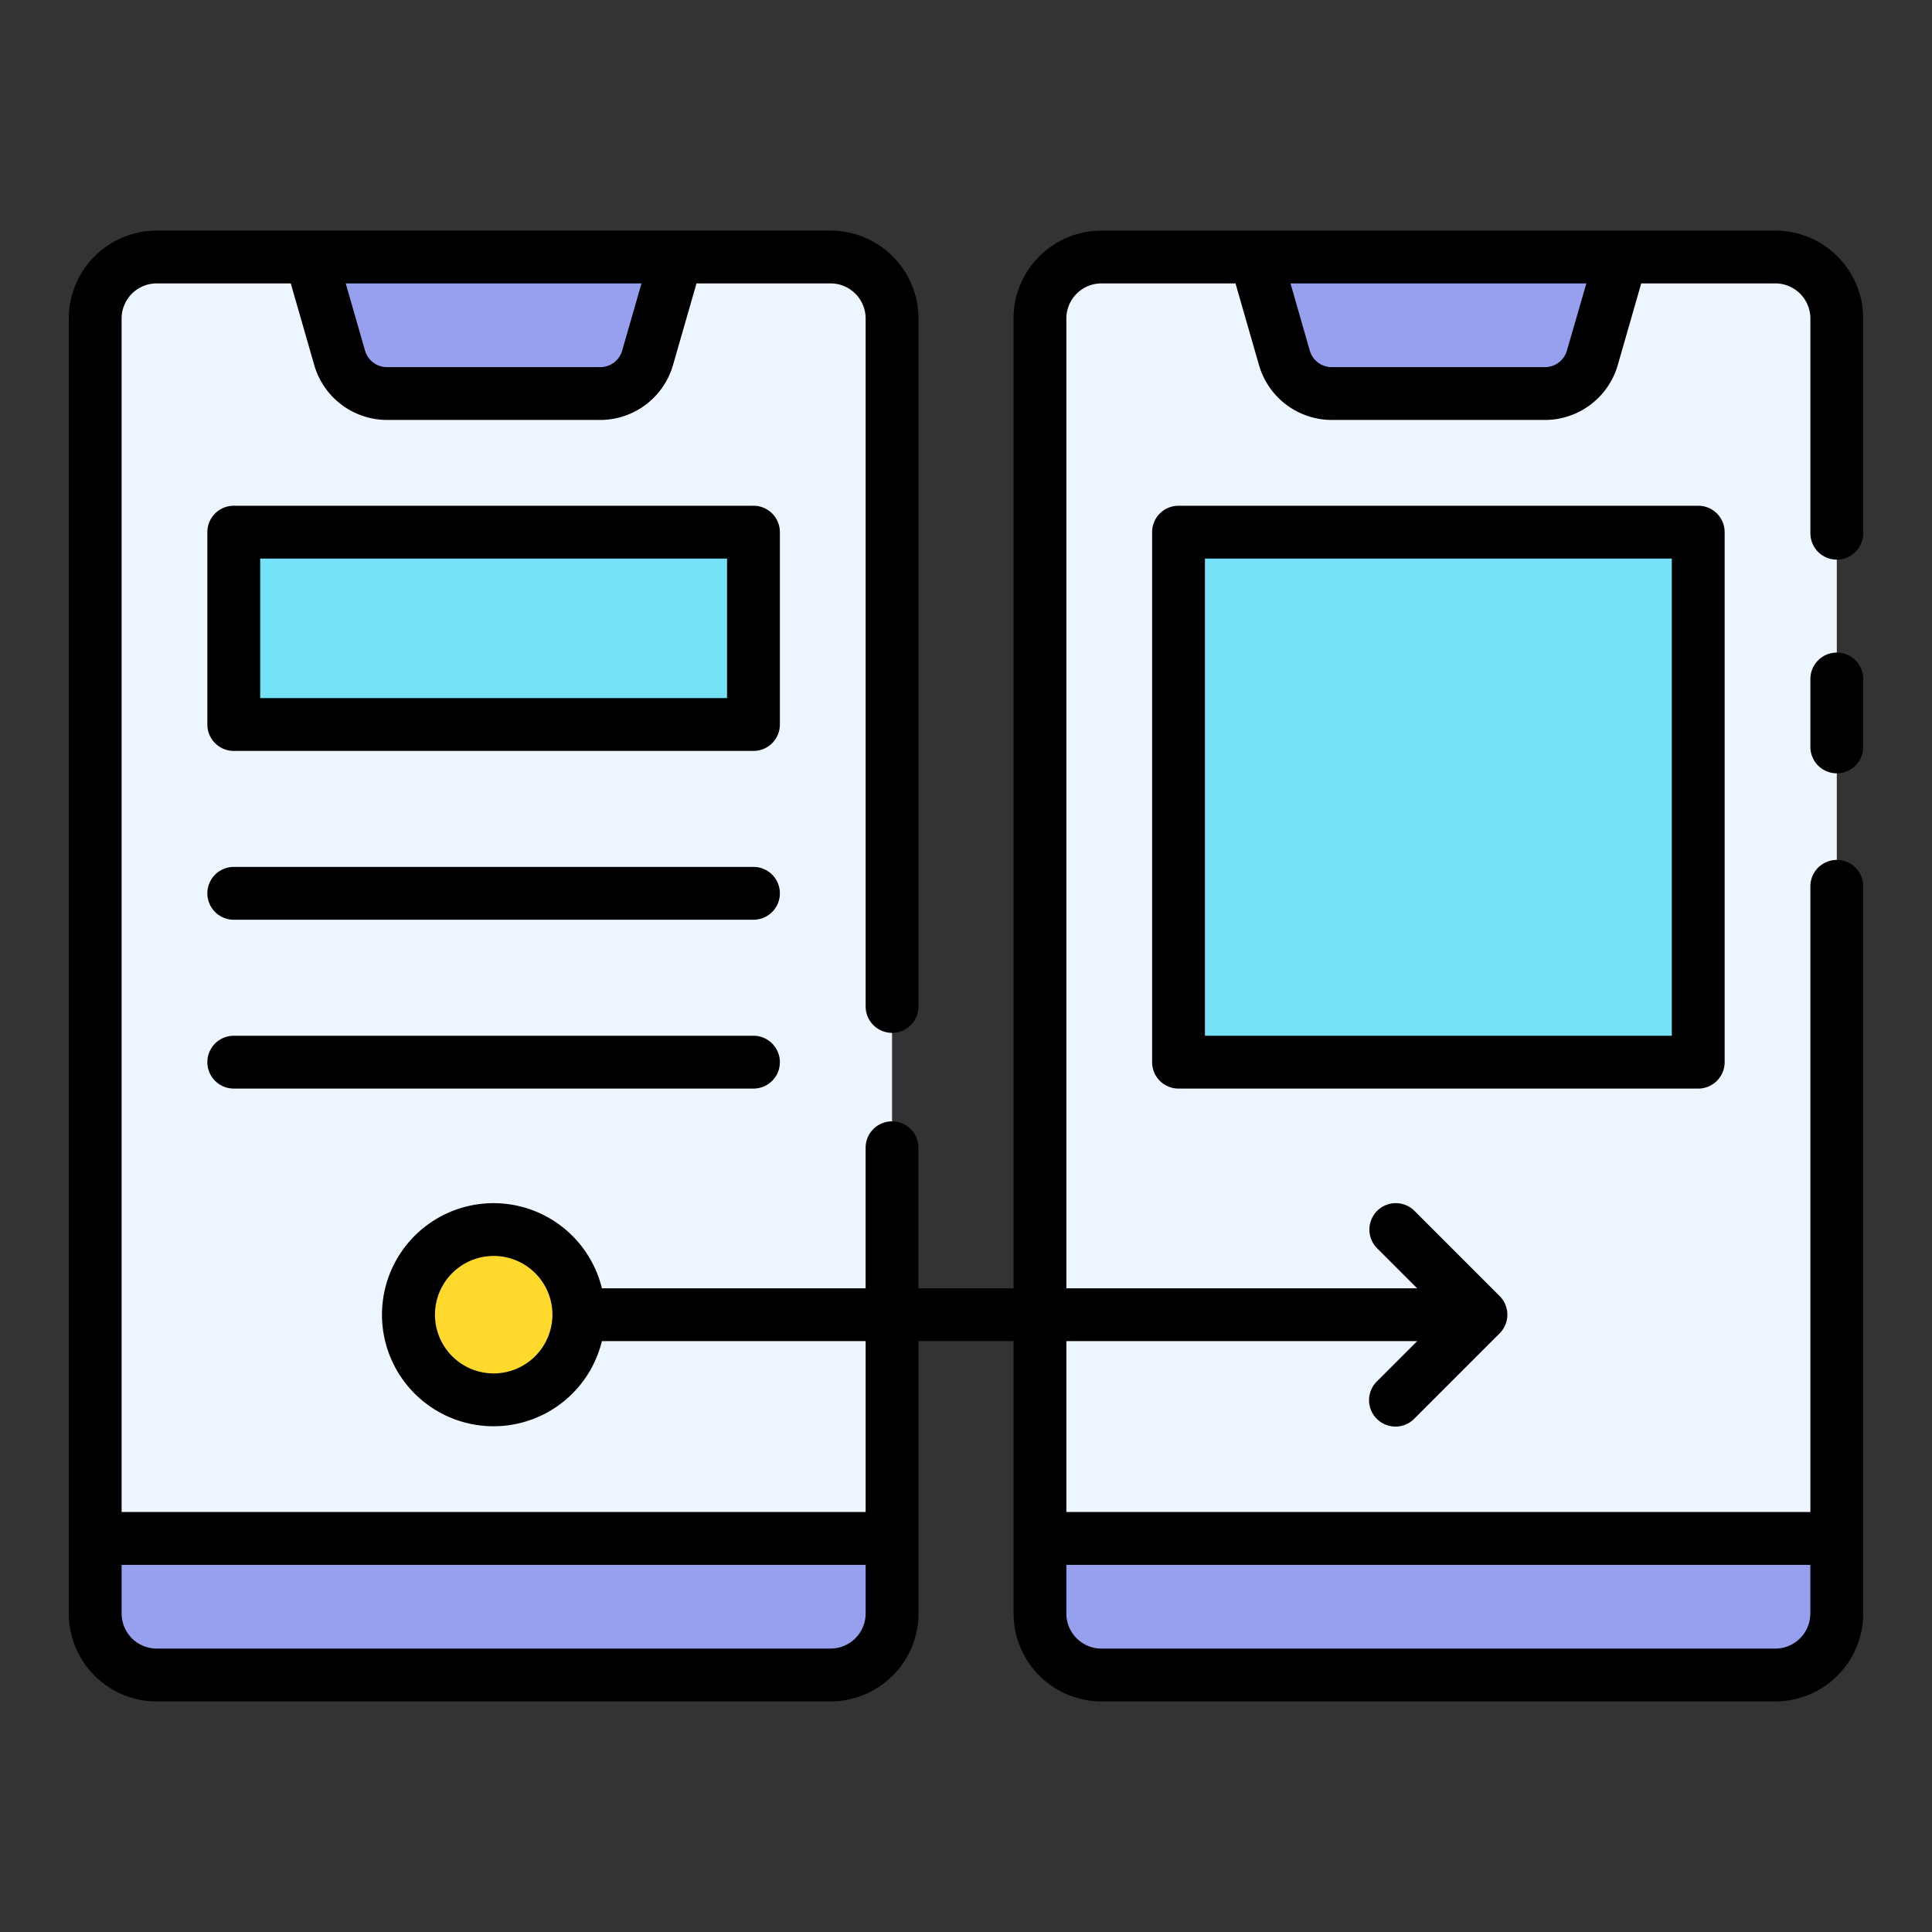 <svg height="512" viewBox="0 0 128 128" width="512" xmlns="http://www.w3.org/2000/svg"><rect x="0" y="0" width="128" height="128" fill="#333333" stroke="none"/><g><rect fill="#edf5ff" height="93.942" rx="4.073" width="52.794" x="6.307" y="17.029"/><path d="m44.827 17.029-1.927 6.69a3.257 3.257 0 0 1 -3.13 2.356h-14.135a3.257 3.257 0 0 1 -3.13-2.356l-1.924-6.69z" fill="#979fef"/><rect fill="#edf5ff" height="93.942" rx="4.073" width="52.794" x="68.899" y="17.029"/><path d="m107.419 17.029-1.924 6.69a3.257 3.257 0 0 1 -3.13 2.356h-14.138a3.257 3.257 0 0 1 -3.13-2.356l-1.924-6.69z" fill="#979fef"/><path d="m15.489 35.256h34.431v12.743h-34.431z" fill="#76e2f8"/><path d="m78.081 35.256h34.431v35.115h-34.431z" fill="#76e2f8"/><path d="m38.345 87.1a5.641 5.641 0 1 1 -5.645-5.638 5.642 5.642 0 0 1 5.645 5.638z" fill="#ffda2d"/><path d="m68.9 101.925h52.794a0 0 0 0 1 0 0v4.975a4.07 4.07 0 0 1 -4.07 4.07h-44.655a4.07 4.07 0 0 1 -4.07-4.07v-4.976a0 0 0 0 1 .001.001z" fill="#979fef"/><path d="m6.307 101.925h52.793a0 0 0 0 1 0 0v4.975a4.07 4.07 0 0 1 -4.07 4.07h-44.653a4.07 4.07 0 0 1 -4.07-4.07v-4.976a0 0 0 0 1 0 .001z" fill="#979fef"/><g><path d="m117.62 15.278h-44.648a5.831 5.831 0 0 0 -5.823 5.822v64.253h-6.3v-9.311a1.75 1.75 0 0 0 -3.5 0v9.311h-17.472a7.39 7.39 0 1 0 0 3.5h17.474v11.322h-49.294v-79.075a2.326 2.326 0 0 1 2.323-2.324h8.884l1.559 5.424a5.028 5.028 0 0 0 4.812 3.623h14.138a5.028 5.028 0 0 0 4.812-3.623l1.56-5.424h8.883a2.326 2.326 0 0 1 2.323 2.324v45.58a1.75 1.75 0 0 0 3.5 0v-45.58a5.831 5.831 0 0 0 -5.823-5.824h-44.648a5.83 5.83 0 0 0 -5.823 5.824v85.8a5.83 5.83 0 0 0 5.823 5.824h44.648a5.831 5.831 0 0 0 5.823-5.824v-18.047h6.3v18.047a5.831 5.831 0 0 0 5.823 5.824h44.646a5.83 5.83 0 0 0 5.823-5.824v-48.178a1.75 1.75 0 1 0 -3.5 0v41.453h-49.294v-11.322h23.243l-2.654 2.653a1.75 1.75 0 1 0 2.475 2.474l5.64-5.64a1.749 1.749 0 0 0 0-2.475l-5.64-5.64a1.75 1.75 0 1 0 -2.475 2.475l2.654 2.654h-23.243v-64.254a2.326 2.326 0 0 1 2.323-2.324h8.883l1.56 5.424a5.028 5.028 0 0 0 4.812 3.623h14.138a5.029 5.029 0 0 0 4.812-3.623l1.559-5.424h8.884a2.326 2.326 0 0 1 2.323 2.324v14.228a1.75 1.75 0 1 0 3.5 0v-14.228a5.83 5.83 0 0 0 -5.823-5.822zm-84.92 75.715a3.891 3.891 0 1 1 3.9-3.893 3.9 3.9 0 0 1 -3.9 3.893zm8.518-67.758a1.515 1.515 0 0 1 -1.449 1.09h-14.134a1.515 1.515 0 0 1 -1.449-1.09l-1.281-4.457h19.595zm13.806 85.987h-44.644a2.326 2.326 0 0 1 -2.323-2.322v-3.223h49.294v3.223a2.326 2.326 0 0 1 -2.323 2.322zm64.915-5.547v3.225a2.326 2.326 0 0 1 -2.323 2.324h-44.644a2.326 2.326 0 0 1 -2.323-2.324v-3.223zm-16.13-80.44a1.513 1.513 0 0 1 -1.448 1.09h-14.134a1.515 1.515 0 0 1 -1.449-1.09l-1.278-4.457h19.6z"/><path d="m121.693 43.235a1.751 1.751 0 0 0 -1.75 1.75v4.5a1.75 1.75 0 0 0 3.5 0v-4.5a1.75 1.75 0 0 0 -1.75-1.75z"/><path d="m51.669 35.257a1.749 1.749 0 0 0 -1.75-1.75h-34.431a1.749 1.749 0 0 0 -1.75 1.75v12.743a1.749 1.749 0 0 0 1.75 1.75h34.431a1.749 1.749 0 0 0 1.75-1.75zm-3.5 10.992h-30.931v-9.242h30.931z"/><path d="m78.081 33.507a1.749 1.749 0 0 0 -1.75 1.75v35.114a1.749 1.749 0 0 0 1.75 1.75h34.431a1.75 1.75 0 0 0 1.75-1.75v-35.114a1.75 1.75 0 0 0 -1.75-1.75zm32.681 35.114h-30.931v-31.614h30.931z"/><path d="m49.919 68.621h-34.431a1.75 1.75 0 0 0 0 3.5h34.431a1.75 1.75 0 0 0 0-3.5z"/><path d="m49.919 57.435h-34.431a1.75 1.75 0 0 0 0 3.5h34.431a1.75 1.75 0 0 0 0-3.5z"/></g></g></svg>